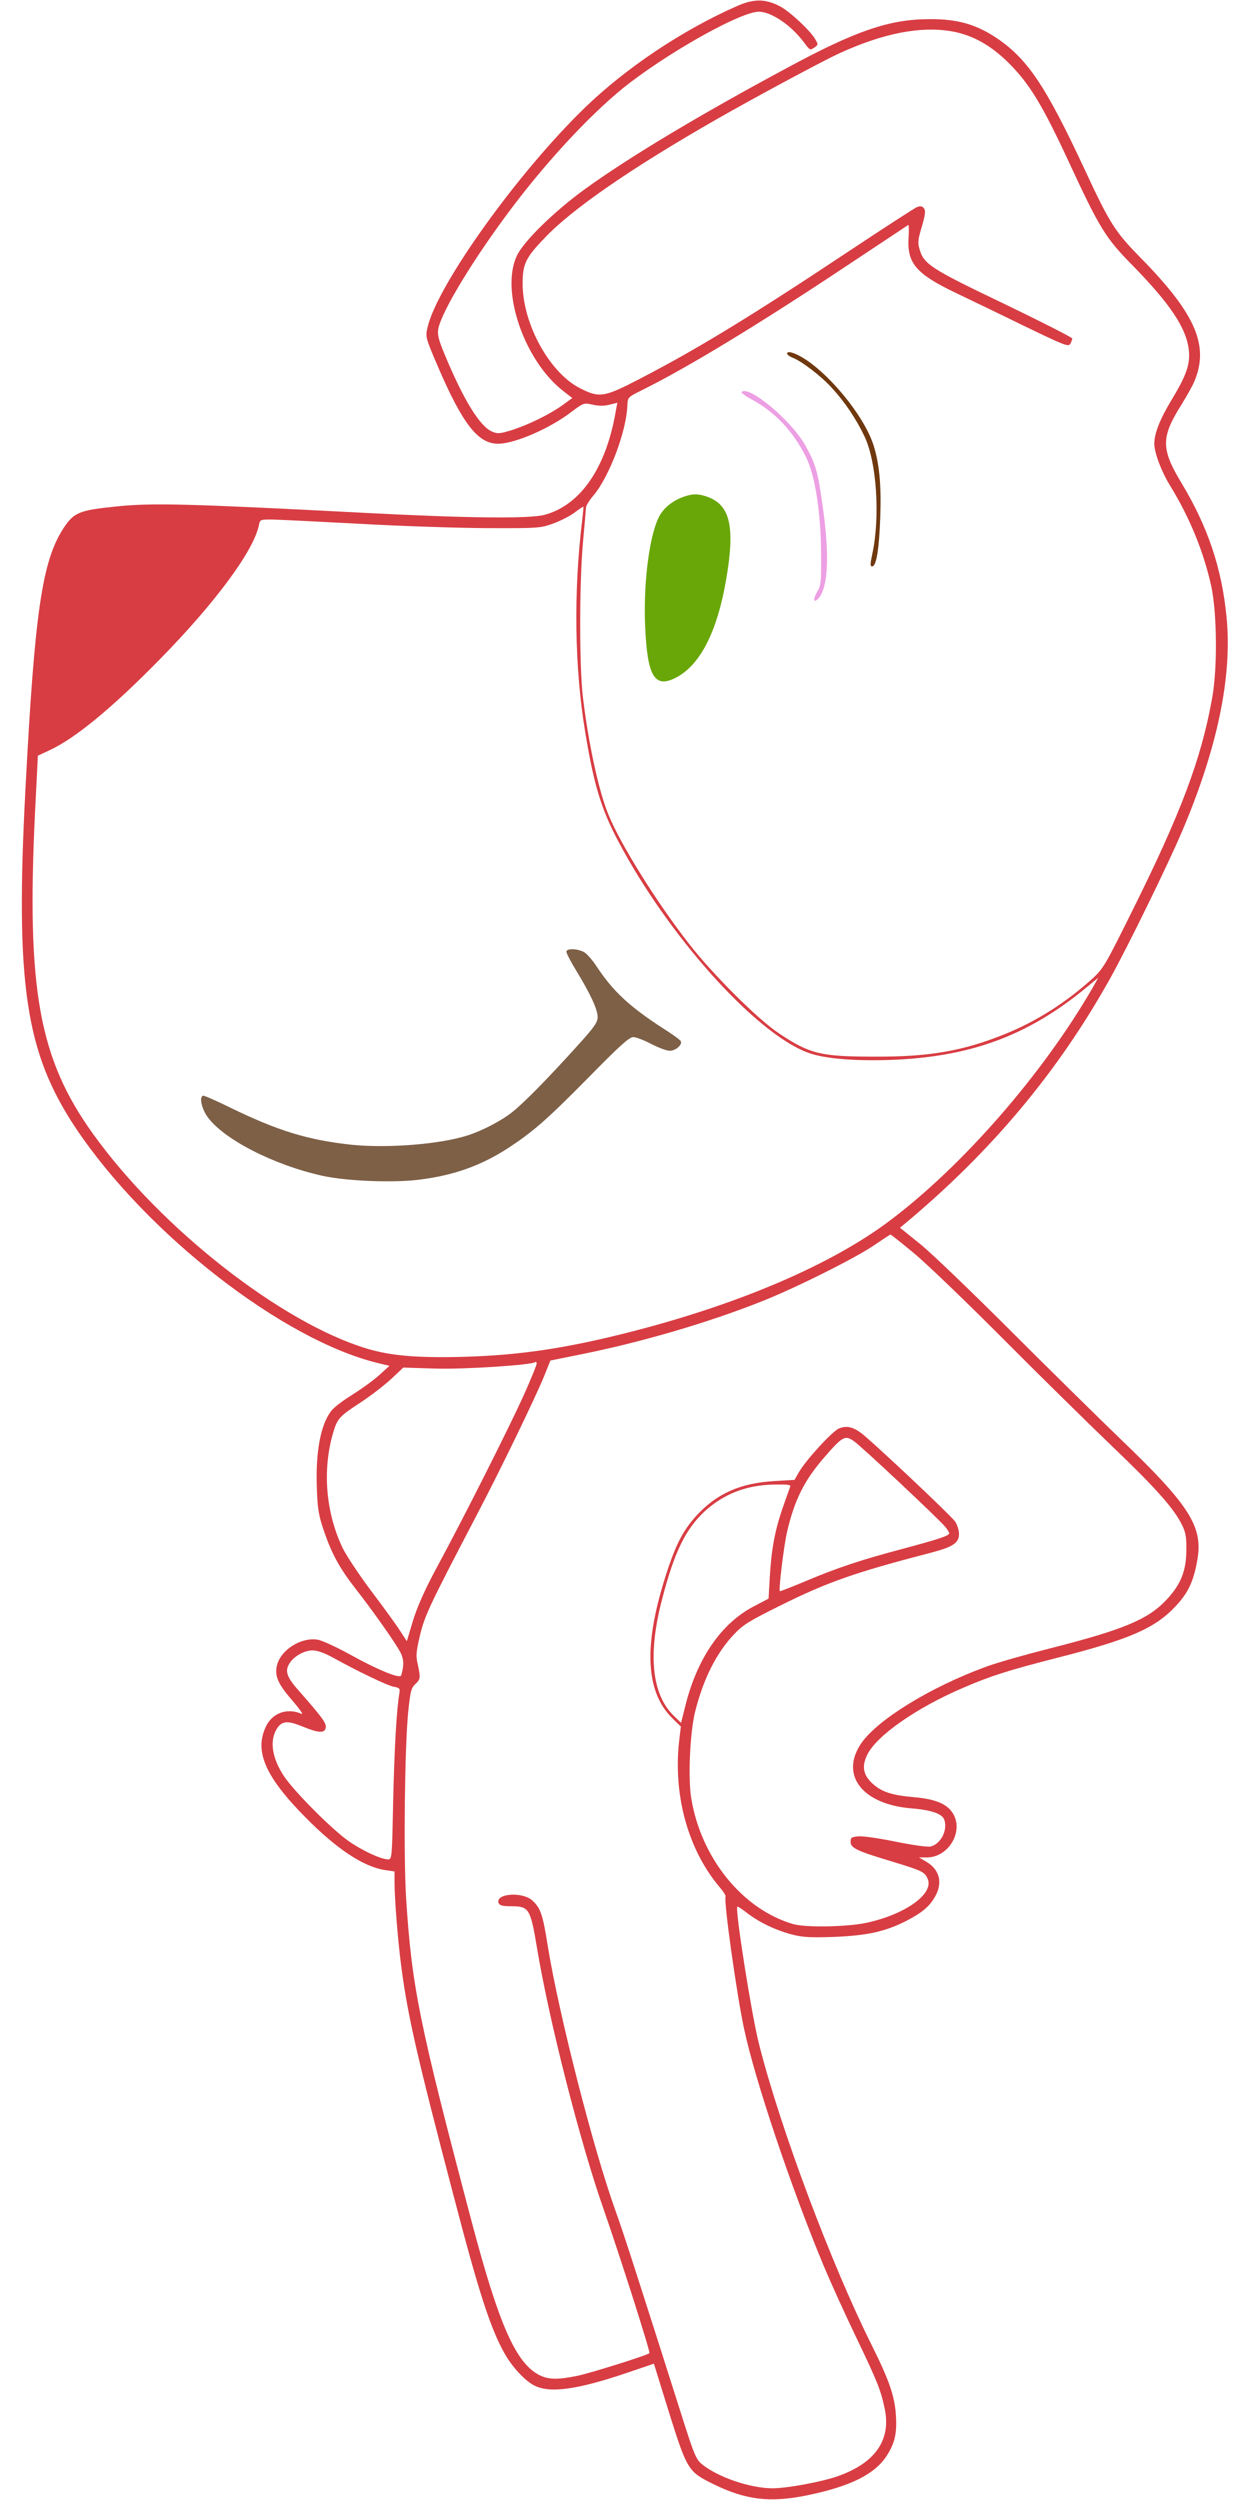 <?xml version="1.0" standalone="no"?>
<svg xmlns:xlink="http://www.w3.org/1999/xlink" id="svg" version="1.0" xmlns="http://www.w3.org/2000/svg" width="640pt" height="1280pt" viewBox="0 0 640 1280" preserveAspectRatio="xMidYMid meet">

<g transform="translate(0,1280) scale(0.1,-0.1)" fill="#000000" stroke="none">
<path d="M3769 12767 c-276 -122 -564 -315 -772 -516 -344 -332 -758 -910&#10;-808 -1127 -11 -49 -11 -51 50 -194 129 -301 209 -404 314 -402 86 2 261 78&#10;370 161 65 49 66 49 112 39 31 -7 60 -7 86 0 l40 10 -7 -36 c-49 -296 -181&#10;-488 -366 -538 -80 -21 -402 -17 -938 11 -882 46 -1074 51 -1253 32 -190 -19&#10;-218 -31 -269 -107 -112 -169 -150 -424 -198 -1345 -52 -993 0 -1342 256&#10;-1728 363 -545 1067 -1092 1554 -1207 l54 -13 -54 -49 c-30 -27 -93 -72 -139&#10;-101 -46 -28 -94 -65 -106 -82 -54 -71 -79 -209 -73 -389 4 -114 9 -144 37&#10;-226 40 -117 81 -191 162 -295 81 -103 206 -279 230 -327 17 -34 18 -67 3&#10;-116 -5 -19 -118 27 -264 108 -69 38 -143 72 -165 75 -83 13 -185 -51 -206&#10;-128 -15 -56 3 -98 79 -185 36 -42 57 -72 46 -67 -74 33 -152 4 -184 -68 -58&#10;-126 0 -256 205 -463 161 -163 298 -253 408 -269 l47 -7 0 -57 c0 -84 18 -310&#10;36 -441 32 -242 81 -456 265 -1157 131 -503 190 -684 263 -814 38 -67 102&#10;-137 150 -162 80 -42 220 -23 482 66 l132 45 78 -252 c92 -292 97 -301 227&#10;-365 166 -81 289 -96 480 -57 222 46 347 108 408 204 41 65 52 114 46 207 -6&#10;97 -36 182 -123 356 -208 417 -469 1112 -578 1544 -38 149 -123 689 -111 703&#10;2 2 25 -13 52 -34 61 -47 149 -89 233 -110 52 -13 93 -15 210 -11 171 7 262&#10;27 370 82 78 40 117 72 145 120 44 73 27 143 -44 184 l-36 21 41 0 c108 0 187&#10;128 136 220 -29 53 -89 79 -208 89 -112 10 -164 28 -211 73 -44 43 -51 85 -23&#10;143 47 98 253 242 495 345 137 59 228 88 474 151 374 95 505 152 611 266 63&#10;67 91 126 110 234 31 172 -38 281 -396 624 -120 116 -374 366 -564 556 -190&#10;190 -394 386 -453 435 l-109 88 29 24 c439 367 778 772 1044 1247 90 161 298&#10;586 372 760 180 424 257 792 227 1095 -24 250 -96 463 -229 684 -107 177 -108&#10;236 -2 404 27 44 57 97 66 119 77 183 7 345 -271 629 -135 137 -161 178 -288&#10;451 -204 438 -297 576 -462 684 -102 66 -196 92 -334 91 -205 0 -378 -59 -729&#10;-249 -449 -241 -809 -457 -1036 -621 -157 -114 -315 -268 -349 -342 -84 -179&#10;37 -533 234 -689 l50 -39 -48 -35 c-63 -46 -170 -99 -258 -128 -64 -20 -76&#10;-21 -104 -9 -62 26 -143 156 -240 387 -35 84 -41 108 -36 139 17 90 183 363&#10;376 619 196 260 431 509 606 642 230 175 571 363 659 363 65 0 169 -71 235&#10;-162 26 -35 28 -36 49 -22 21 15 21 16 4 45 -27 45 -132 143 -182 168 -74 38&#10;-134 38 -222 -2z m1107 -128 c105 -19 199 -72 290 -163 107 -107 173 -217 311&#10;-515 152 -328 185 -381 317 -515 199 -203 281 -327 293 -440 7 -71 -12 -126&#10;-87 -251 -61 -100 -90 -174 -90 -227 0 -45 36 -142 80 -213 103 -168 173 -341&#10;212 -518 29 -136 32 -420 4 -572 -56 -313 -160 -589 -412 -1095 -131 -264&#10;-145 -289 -197 -337 -136 -124 -291 -223 -453 -288 -213 -86 -385 -116 -662&#10;-115 -280 0 -334 13 -492 118 -107 70 -341 303 -464 462 -165 212 -346 502&#10;-410 657 -50 120 -103 364 -132 608 -18 157 -18 581 1 790 8 88 15 167 15 176&#10;0 9 18 39 41 65 79 96 166 325 171 456 2 44 2 44 72 79 229 113 592 333 1036&#10;628 179 119 327 217 330 219 4 1 4 -27 2 -62 -9 -133 37 -187 238 -284 74 -35&#10;235 -113 358 -173 205 -99 223 -106 232 -89 6 10 10 23 10 27 0 5 -157 85&#10;-350 178 -372 178 -409 202 -431 276 -11 35 -10 50 11 119 18 63 20 83 10 94&#10;-8 11 -18 12 -34 6 -12 -4 -170 -107 -351 -227 -496 -330 -778 -502 -1072&#10;-654 -179 -93 -204 -97 -301 -48 -155 77 -293 324 -296 529 -1 107 13 138 113&#10;242 141 149 445 358 876 605 201 115 540 297 628 338 228 105 422 143 583 114z&#10;m-1896 -2509 c-44 -366 -38 -750 16 -1077 44 -269 82 -396 170 -561 254 -482&#10;701 -981 969 -1081 81 -31 234 -44 420 -38 405 14 699 120 994 360 l74 61 -28&#10;-50 c-253 -439 -665 -913 -1041 -1195 -295 -222 -760 -422 -1309 -564 -341&#10;-88 -582 -124 -875 -132 -233 -6 -367 5 -491 42 -437 131 -1056 616 -1403&#10;1100 -276 384 -340 738 -297 1638 l15 298 60 28 c129 59 321 217 562 463 284&#10;289 480 554 509 686 6 32 7 32 63 32 31 0 228 -10 437 -21 209 -12 506 -22&#10;660 -23 272 -1 282 0 346 23 36 13 86 38 110 56 24 18 45 32 46 31 1 -1 -2&#10;-35 -7 -76z m1699 -3746 c64 -53 267 -248 451 -433 184 -185 436 -433 559&#10;-551 231 -221 320 -322 362 -406 20 -40 24 -64 23 -129 0 -107 -28 -177 -100&#10;-254 -94 -102 -221 -155 -599 -251 -126 -32 -275 -74 -330 -95 -283 -104 -552&#10;-270 -635 -390 -112 -163 5 -314 258 -334 99 -8 154 -27 166 -56 20 -53 -16&#10;-126 -69 -139 -15 -4 -91 7 -176 24 -83 17 -169 30 -192 28 -37 -3 -42 -6 -42&#10;-28 0 -32 32 -47 212 -101 154 -47 167 -53 182 -87 36 -77 -113 -184 -314&#10;-227 -99 -21 -311 -25 -375 -6 -259 76 -471 338 -521 645 -17 106 -6 337 20&#10;442 42 168 109 301 199 396 47 50 79 69 236 147 243 121 383 170 772 271 114&#10;30 144 50 144 96 0 20 -9 48 -20 64 -24 34 -442 427 -485 456 -43 30 -73 35&#10;-110 20 -35 -15 -172 -165 -206 -226 l-21 -37 -102 -6 c-175 -10 -297 -64&#10;-401 -178 -63 -70 -98 -134 -141 -259 -131 -386 -125 -637 19 -778 l43 -42 -7&#10;-58 c-36 -286 42 -572 207 -766 18 -21 31 -42 29 -46 -11 -17 57 -504 95 -679&#10;56 -262 238 -805 406 -1209 36 -86 112 -254 169 -372 109 -227 125 -269 145&#10;-364 33 -161 -51 -279 -246 -346 -82 -28 -255 -60 -328 -60 -116 0 -284 58&#10;-364 125 -27 22 -39 52 -86 198 -243 765 -312 980 -356 1102 -112 311 -289&#10;1004 -345 1349 -26 165 -37 196 -79 235 -50 47 -192 37 -173 -13 5 -12 20 -16&#10;65 -16 91 0 98 -12 132 -217 62 -371 219 -988 340 -1333 81 -232 241 -733 235&#10;-738 -10 -11 -301 -102 -368 -116 -101 -21 -150 -20 -196 4 -120 61 -207 259&#10;-346 785 -270 1021 -307 1204 -336 1662 -13 222 -7 763 11 948 11 105 15 122&#10;36 142 27 25 28 33 13 101 -10 42 -9 63 11 148 25 104 49 154 294 623 122 233&#10;294 589 342 705 l32 80 158 32 c304 61 647 161 919 269 174 68 487 225 580&#10;289 44 30 82 55 84 55 2 1 56 -42 120 -95z m-1999 -731 c-76 -167 -297 -607&#10;-446 -883 -61 -113 -98 -198 -120 -269 l-31 -104 -35 54 c-19 30 -86 122 -148&#10;204 -62 83 -128 182 -146 220 -86 180 -104 397 -49 587 22 74 31 85 133 152&#10;53 34 126 90 162 123 l65 61 160 -5 c147 -5 500 18 515 33 2 3 6 1 8 -5 2 -5&#10;-29 -81 -68 -168z m1691 -231 c33 -21 442 -405 469 -440 11 -13 20 -28 20 -32&#10;0 -13 -52 -30 -238 -80 -212 -56 -339 -98 -508 -170 -65 -27 -119 -48 -121&#10;-47 -7 8 20 231 37 305 39 165 88 262 190 380 94 108 106 115 151 84z m-327&#10;-239 c-4 -10 -22 -61 -40 -113 -38 -113 -55 -207 -63 -350 l-6 -105 -80 -42&#10;c-160 -85 -281 -258 -342 -491 l-26 -103 -38 37 c-112 109 -133 315 -59 596&#10;62 240 120 359 218 450 100 91 217 136 361 137 76 1 82 -1 75 -16z m-2343&#10;-868 c130 -72 282 -145 314 -151 30 -5 34 -9 30 -33 -15 -83 -26 -292 -32&#10;-553 -6 -294 -6 -298 -27 -298 -37 1 -132 45 -203 95 -85 60 -275 251 -327&#10;328 -63 93 -77 184 -39 245 26 42 55 44 135 11 81 -33 112 -34 116 -3 3 22&#10;-20 53 -135 184 -68 76 -77 106 -47 149 24 34 74 61 115 61 23 0 60 -13 100&#10;-35z" style="fill:#d83d43"/>
<path d="M4030 10990 c0 -6 12 -15 27 -21 46 -17 148 -95 202 -155 68 -74 124&#10;-158 167 -248 63 -132 81 -413 40 -603 -11 -51 -11 -63 -1 -63 22 0 36 86 42&#10;252 6 167 -5 278 -36 373 -58 174 -286 431 -418 470 -14 4 -23 2 -23 -5z" style="fill:#70380f"/>
<path d="M3797 10793 c-4 -3 19 -21 51 -38 120 -64 213 -163 279 -296 47 -95&#10;76 -286 77 -499 1 -142 -1 -158 -21 -192 -23 -39 -17 -60 9 -30 49 58 56 223&#10;19 479 -24 169 -35 208 -88 303 -70 126 -290 310 -326 273z" style="fill:#ed9fe4"/>
<path d="M3499 10256 c-51 -18 -94 -51 -118 -90 -53 -85 -88 -340 -78 -571 11&#10;-258 48 -321 157 -265 125 64 213 236 259 509 45 265 19 375 -96 417 -48 17&#10;-78 17 -124 0z" style="fill:#69a709"/>
<path d="M2900 7927 c0 -8 23 -52 51 -98 71 -116 109 -198 109 -236 0 -27 -17&#10;-52 -106 -150 -151 -167 -271 -289 -329 -335 -55 -45 -155 -97 -230 -121 -142&#10;-46 -412 -67 -596 -48 -222 24 -376 71 -620 190 -69 34 -131 61 -137 61 -23 0&#10;-12 -61 18 -105 80 -116 342 -251 595 -306 120 -26 360 -36 491 -19 178 22&#10;318 72 459 164 126 83 196 144 411 362 158 161 206 204 226 204 15 0 56 -16&#10;92 -35 37 -19 79 -35 95 -35 31 0 67 32 56 50 -4 7 -44 36 -89 64 -174 113&#10;-257 190 -342 319 -21 32 -50 65 -65 73 -36 18 -89 19 -89 1z" style="fill:#7e6047"/>
</g>
</svg>